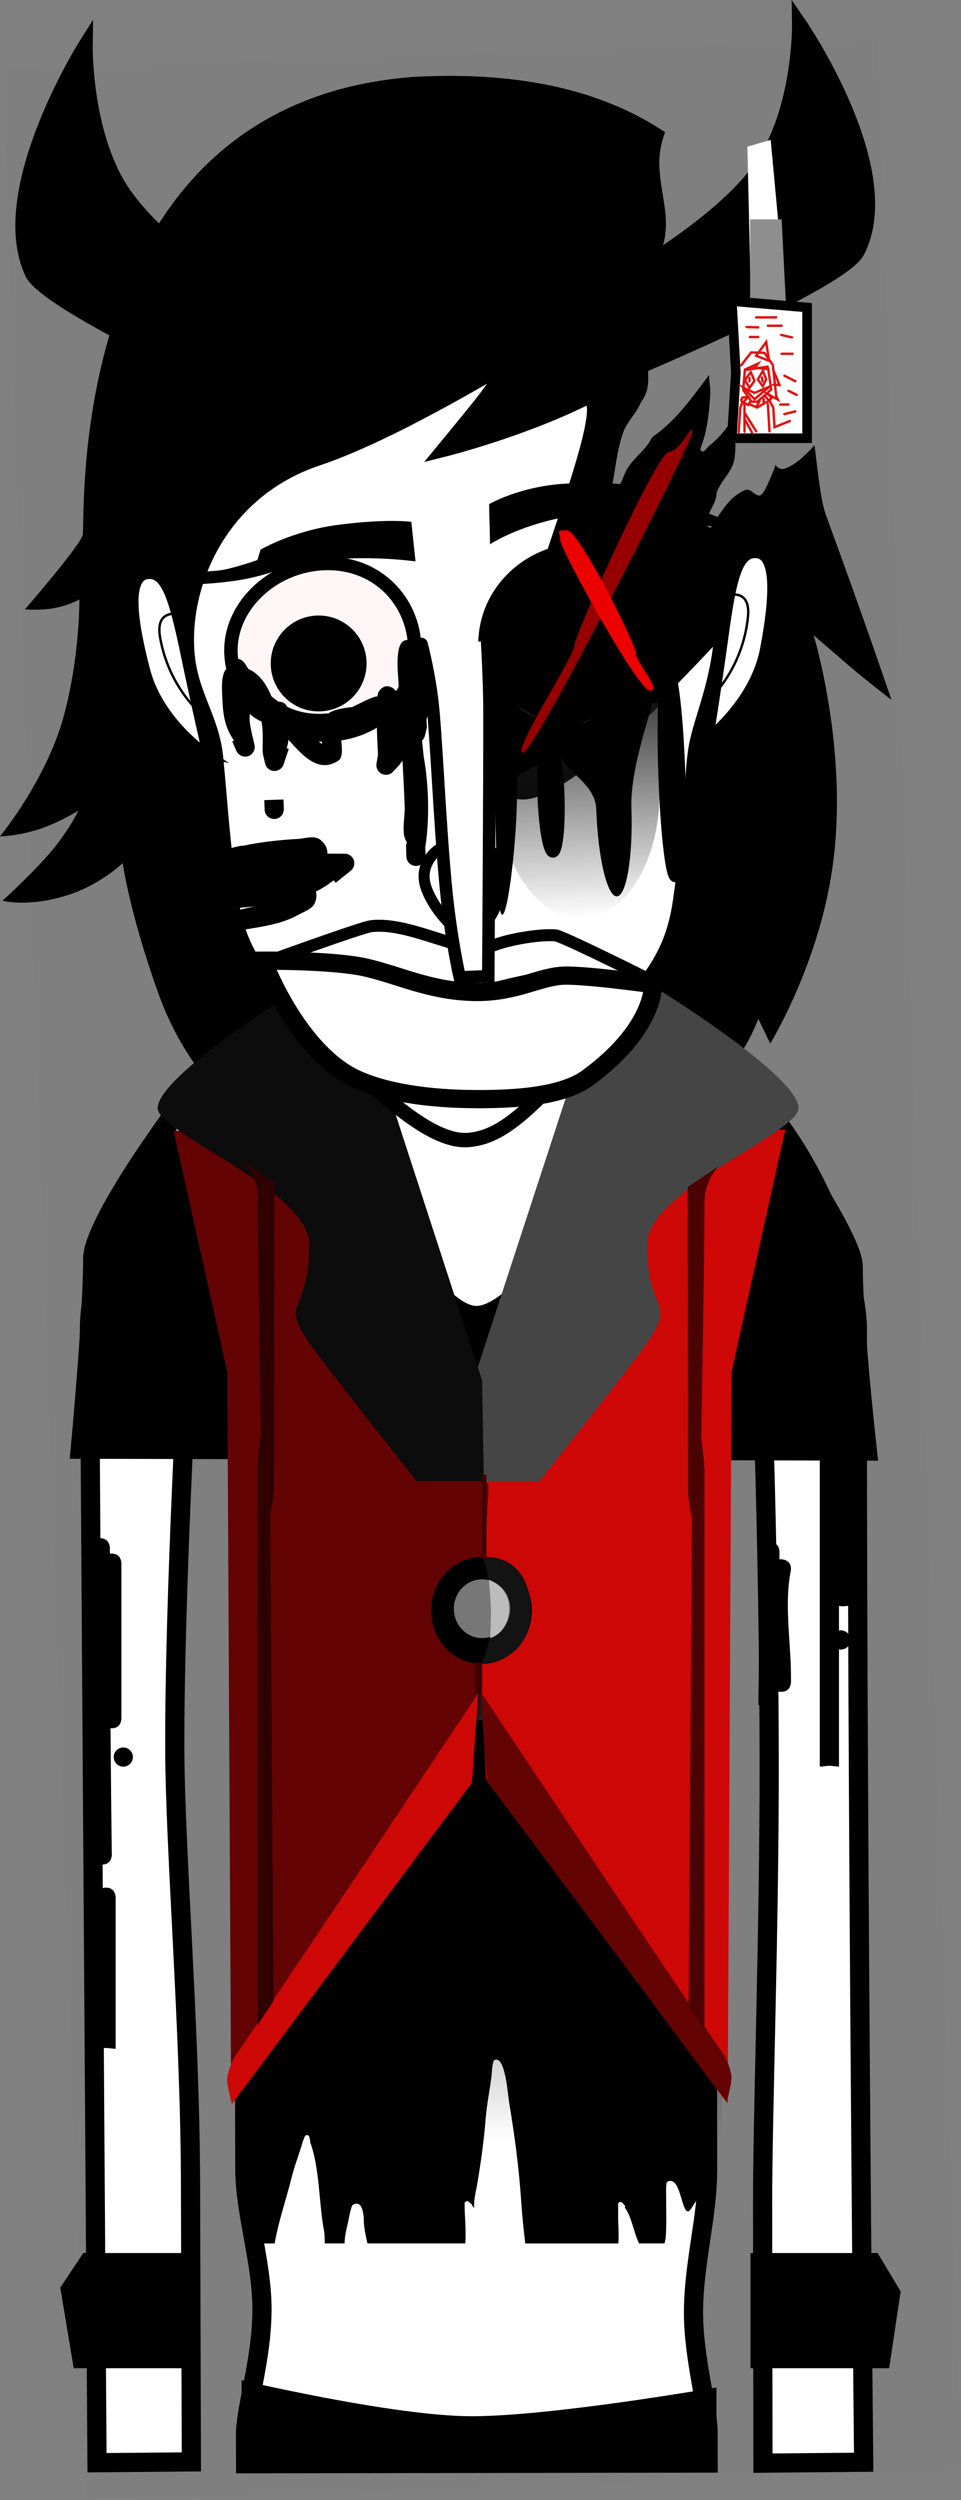 <svg version="1.1" xmlns="http://www.w3.org/2000/svg" xmlns:xlink="http://www.w3.org/1999/xlink" width="100.172" height="260.442" viewBox="0,0,100.172,260.442"><rect x="0" y="0" width="100.172" height="260.442" fill="#808080" stroke="none"/><defs><linearGradient x1="241.685" y1="220.68" x2="241.685" y2="270.68" gradientUnits="userSpaceOnUse" id="color-1"><stop offset="0" stop-color="#000000"/><stop offset="1" stop-color="#000000" stop-opacity="0"/></linearGradient><linearGradient x1="251.204" y1="116.157" x2="252.141" y2="143.305" gradientUnits="userSpaceOnUse" id="color-2"><stop offset="0" stop-color="#1a1a1a"/><stop offset="1" stop-color="#1a1a1a" stop-opacity="0"/></linearGradient></defs><g transform="translate(-191.432,-47.63)"><g data-paper-data="{&quot;isPaintingLayer&quot;:true}" fill-rule="nonzero" stroke-linejoin="miter" stroke-miterlimit="10" stroke-dasharray="" stroke-dashoffset="0" style="mix-blend-mode: normal"><path d="M200.475,308.073l-8.728,-253.075l91.128,-3.143l8.728,253.075z" fill-opacity="0.01" fill="#000000" stroke="none" stroke-width="0" stroke-linecap="butt"/><path d="M200.066,103.313c0.249,-2.547 -1.715,-44.852 34.345,-47.662c11.915,-0.684 20.344,1.722 26.351,5.759c-0.435,1.104 -0.638,2.314 -0.606,3.377c0.123,3.737 1.647,6.332 -0.27,10.021c-0.274,0.797 -1.405,4.104 -0.398,4.675c1.463,0.829 3.669,-2.848 2.934,-0.043c-0.081,0.311 -0.316,0.561 -0.439,0.858c-0.651,1.574 -2.416,3.17 -2.82,4.679c-0.452,1.689 0.325,2.871 -0.944,4.603c-0.435,1.082 -1.398,1.957 -1.796,3.016c-0.718,1.912 -0.875,4.307 -1.325,6.343l0.024,0.028l-0.026,0l0,0.008l-0.017,0.001l0.018,0.5c0,0 0,0 0,0c0.005,0.138 0.121,0.245 0.258,0.241c0.136,-0.005 0.242,-0.117 0.241,-0.252l-0.002,-0.478c0.005,-0.023 0.01,-0.046 0.015,-0.069c0.517,-0.693 0.818,-1.815 1.234,-2.497c0.678,-1.112 1.932,-1.96 2.482,-3.1l0.223,-0.252c2.379,-1.642 4.086,-4.113 5.795,-6.374c-0.008,0.614 0.15,1.327 0.13,1.823c-0.068,1.661 -0.298,3.786 -0.849,5.341l-0.165,0.466c-0.011,0.03 -0.017,0.063 -0.016,0.097c0.005,0.138 0.12,0.246 0.258,0.241c0.067,-0.002 0.126,-0.03 0.169,-0.074l0.352,-0.355l-0.032,-0.032c1.186,-0.886 2.339,-2.255 2.906,-3.586c-0.166,1.543 0.143,3.363 -0.124,4.909c-0.227,1.312 -1.488,2.236 -1.857,3.511c-0.008,1.086 -0.873,1.741 -0.927,2.81l0.002,0.008l-0.002,0l0.011,0.499c0,0.001 0,0.002 0,0.003c0.005,0.138 0.12,0.246 0.258,0.241c0.096,-0.003 0.178,-0.061 0.217,-0.142l0.223,-0.442l-0.03,-0.015c0.946,-1.276 1.638,-2.675 3.303,-3.336c0.507,-0.201 1.037,0.78 1.537,0.563c0.407,-0.177 1.064,-1.899 1.251,-2.321c0.121,-0.279 0.221,-0.555 0.295,-0.835c0.226,0.326 0.584,0.523 1.018,0.366c1.092,-0.396 2.121,-1.365 3.064,-2.428c0.402,3.281 0.677,5.893 1.202,7.321c3.809,10.356 6.823,19.217 6.823,19.217c0,0 -2.845,-2.198 -4.198,-3.359c-1.262,-1.083 -3.92,-3.382 -3.92,-3.382c0,0 3.488,11.448 2.107,23.063c-1.196,10.641 -6.63,19.486 -6.63,19.486l-1.245,-2.581c0,0 -0.937,2.49 -2.03,3.796c-1.093,1.306 -3.325,3.371 -3.325,3.371l-0.235,-4.133c0,0 -6.632,12.546 -23.918,12.979c-16.306,0.277 -26.467,-11.021 -26.467,-11.021l-0.014,2.968c0,0 -4.019,-3.543 -6.552,-10.627c-3.018,-8.443 -3.709,-13.559 -3.709,-13.559c0,0 -2.265,2.201 -5.607,3.295c-4.188,1.371 -6.929,0.625 -6.929,0.625c0,0 3.501,-3.158 5.397,-5.519c1.689,-2.102 2.515,-3.862 2.515,-3.862c0,0 -2.065,1.284 -4.168,1.953c-2.195,0.698 -4.007,0.732 -4.007,0.732c0,0 4.778,-5.796 6.608,-12.385c1.728,-6.221 1.676,-12.308 1.676,-12.308c0,0 -1.335,0.786 -3.298,1.003c-1.241,0.137 -2.373,0.028 -2.378,0.027c0.011,-0.013 5.932,-6.826 6.026,-7.796z" fill="#000000" stroke="none" stroke-width="1.5" stroke-linecap="butt"/><path d="M194.04,111.109c0,0 0,0 0,0c-0,0 -0,0 -0,0z" fill="#000000" stroke="none" stroke-width="1.5" stroke-linecap="butt"/><path d="M201.545,304.192c0,0 -0.635,-94.384 -0.793,-118.012c-0.055,-8.153 8.187,-36.761 40.202,-36.921c31.602,-0.158 39.857,29.487 39.849,36.897c-0.077,46.243 0.654,117.986 0.654,117.986l-10.497,0.096c0,0 -0.021,-15.345 -0.037,-26.888c-0.013,-9.496 0.711,-28.548 0.686,-46.5c-0.03,-21.518 -0.807,-41.455 -0.807,-41.455c0,0 0.075,-3.099 -2.816,-3.154c-3.434,-0.065 -2.945,3.116 -2.945,3.116c0,0 0.113,63.118 0.151,84.243c0.009,4.924 -1.481,9.868 -1.472,15c0.009,4.749 1.516,9.768 1.521,12.502c0.004,1.955 0.006,3.125 0.006,3.125l-48.214,0.072c0,0 -0.003,-1.099 -0.008,-2.947c-0.008,-2.969 1.729,-7.87 1.715,-13.251c-0.013,-4.795 -1.776,-9.972 -1.788,-14.499c-0.056,-21.191 -0.224,-84.536 -0.224,-84.536c0,0 0.279,-2.919 -2.886,-2.934c-3.111,-0.015 -2.816,2.909 -2.816,2.909c0,0 -1.423,25.186 -1.375,40.81c0.032,10.531 1.589,29.077 1.638,45c0.049,15.944 0.09,29.257 0.09,29.257z" fill="#ffffff" stroke="#000000" stroke-width="2" stroke-linecap="butt"/><path d="M232.485,198.28v-23.2c0,0 5.745,8.6 8.6,8.6c3.121,0 9.4,-8.6 9.4,-8.6v23.2z" fill="#000000" stroke="none" stroke-width="0" stroke-linecap="butt"/><path d="M217.865,281.35v-54.5h48v47.532c-0.786,1.118 -1.69,2.207 -2.333,3.255c-1.085,1.812 -0.944,-3.608 -2.556,-2.698c-0.136,0.077 -0.11,1.024 -0.11,1.207c0,1.491 0.057,2.996 -0.032,4.484c-0.013,0.219 -0.062,0.47 -0.141,0.719h-2.648c-0.57,-1.17 -0.751,-2.748 -1.506,-3.775l0.095,-0.083l-0.329,-0.375c-0.046,-0.053 -0.113,-0.086 -0.189,-0.086c-0.138,0 -0.25,0.112 -0.25,0.25v0l-0,0.5c0,0 0,0 0,0c-0,0.333 -0,0.667 -0.001,1c-0.001,0.41 0.099,1.581 0.02,2.57h-9.7c-0.175,-1.469 -0.331,-2.936 -0.428,-4.413c-0.23,-3.507 -0.703,-6.972 -1.279,-10.439c-0.115,-0.691 -0.391,-4.819 -1.514,-4.249c-0.222,0.113 -0.265,1.411 -0.297,1.665c-0.188,1.49 -0.495,2.972 -0.614,4.469c-0.184,2.336 -0.507,4.603 -0.9,6.912c-0.106,0.622 -0.381,1.642 -0.275,2.366c-0.078,-0.102 -0.169,-0.196 -0.268,-0.282l0.051,-0.063l-0.387,-0.313c-0.043,-0.035 -0.098,-0.057 -0.159,-0.057c-0.138,0 -0.25,0.112 -0.25,0.25v0v0.5v0c0,0.507 0.164,2.308 0.071,3.654h-10.196c-0.222,-0.856 -0.38,-1.841 -0.381,-2.288c-0.006,-0.518 -0.083,-2.382 -1.168,-1.717c-0.179,0.109 -0.471,1.796 -0.541,2.071c-0.173,0.683 -0.291,1.35 -0.301,1.934h-2.062c-0.024,-0.503 -0.016,-0.991 -0.061,-1.223c-0.573,-2.891 -0.437,-6.573 -1.481,-9.374l0.034,-0.007l-0.103,-0.484c-0.022,-0.116 -0.124,-0.203 -0.246,-0.203c-0.107,0 -0.199,0.068 -0.234,0.163l-0.183,0.459l0.003,0.001l-0.008,0.011c-0.364,1.293 -0.871,2.531 -1.192,3.837c-0.496,2.019 -1.366,4.549 -1.756,6.821z" fill="#000000" stroke="none" stroke-width="0" stroke-linecap="butt"/><path d="M216.685,270.68v-50h50v50z" fill="url(#color-1)" stroke="none" stroke-width="0" stroke-linecap="butt"/><path d="M198.698,199.6c0,0 1.4,-14.462 1.4,-20.92c0,-4.108 9,-16.08 9,-16.08l0.049,0.001c0.088,0.785 0.266,1.543 0.525,2.263c1.369,4.107 2.809,8.256 3.973,12.478c0.82,2.975 1.937,6.223 2.274,9.292c0.194,1.766 -0.311,4.588 -0.235,6.246c0.103,2.253 0.758,4.518 1.454,6.764z" fill="#000000" stroke="none" stroke-width="0" stroke-linecap="butt"/><path d="M281.365,179.48c0,6.458 1.6,20.32 1.6,20.32l-15.626,-0.036c0.229,-5.721 0.385,-11.458 0.521,-17.184c0.112,-4.701 3.076,-12.907 5.198,-18.363c2.477,3.8 8.307,12.418 8.307,15.263z" fill="#000000" stroke="none" stroke-width="0" stroke-linecap="butt"/><path d="M250.171,163.777c-0.035,-0.224 -0.072,-0.445 -0.111,-0.664l0.345,0.004c-0.094,0.54 -0.182,0.995 -0.234,0.66z" fill="#000000" stroke="none" stroke-width="0" stroke-linecap="butt"/><path d="M256.142,200.334c-0.571,0 -1.034,-0.463 -1.034,-1.034c0,-0.571 0.463,-1.034 1.034,-1.034c0.571,0 1.034,0.463 1.034,1.034c0,0.571 -0.463,1.034 -1.034,1.034z" fill="#000000" stroke="none" stroke-width="1.5" stroke-linecap="butt"/><path d="M250.883,204.569c-4.463,-0.314 -6.552,-1.794 -6.17,-2.58c0.118,-0.242 2.846,1.064 6.97,1.305c6.409,0.375 8.51,-0.632 8.51,-0.632v1.346c0,0 -2.413,1.047 -9.311,0.561z" fill="#000000" stroke="#000000" stroke-width="0" stroke-linecap="butt"/><path d="M223.07,199.3c0,-0.571 0.463,-1.034 1.034,-1.034c0.571,0 1.034,0.463 1.034,1.034c0,0.571 -0.463,1.034 -1.034,1.034c-0.571,0 -1.034,-0.463 -1.034,-1.034z" fill="#000000" stroke="none" stroke-width="1.5" stroke-linecap="butt"/><path d="M229.364,204.569c-6.897,0.486 -9.311,-0.561 -9.311,-0.561v-1.346c0,0 2.101,1.007 8.51,0.632c4.124,-0.241 6.853,-1.547 6.97,-1.305c0.383,0.786 -1.706,2.266 -6.17,2.58z" fill="#000000" stroke="#000000" stroke-width="0" stroke-linecap="butt"/><path d="M240.644,261.121c-0.819,0 -1.483,-0.664 -1.483,-1.483c0,-0.819 0.664,-1.483 1.483,-1.483c0.819,0 1.483,0.664 1.483,1.483c0,0.819 -0.664,1.483 -1.483,1.483z" data-paper-data="{&quot;index&quot;:null}" fill="#000000" stroke="none" stroke-width="1.5" stroke-linecap="butt"/><path d="M255.885,165.086l17.4,0.226l-5.6,25.256l-0.4,76.219l-25.2,-33.825c0,0 -0.707,-14.62 -0.949,-19.616c-0.149,-3.088 -0.362,-7.494 -0.362,-7.494z" fill="#ce0707" stroke="#cc0000" stroke-width="0" stroke-linecap="round"/><path d="M240.667,201.933l0.182,-10.693l12.418,-37.973l6.4,-2.8c0,0 15,9.196 15,12.613c0,2.606 -15.8,8.548 -15.8,14.2c0,7.459 3.218,5.577 -0.096,10.39c-1.558,2.263 -11.104,14.263 -11.104,14.263z" fill="#454545" stroke="none" stroke-width="NaN" stroke-linecap="butt"/><path d="M242.368,202.442l-1.644,30.31l-25.2,33.659l-0.4,-75.844l-5.6,-25.132l17.4,-0.224z" data-paper-data="{&quot;index&quot;:null}" fill="#640303" stroke="#cc0000" stroke-width="0" stroke-linecap="round"/><path d="M234.867,201.933c0,0 -9.546,-12 -11.104,-14.263c-3.314,-4.813 -0.096,-2.931 -0.096,-10.39c0,-5.652 -15.8,-11.594 -15.8,-14.2c0,-3.418 15,-12.613 15,-12.613l6.4,2.8l12.418,38.173l0.182,10.493z" data-paper-data="{&quot;index&quot;:null}" fill="#0c0c0c" stroke="none" stroke-width="NaN" stroke-linecap="butt"/><path d="M211.011,116.175c-0.828,-7.269 3.151,-17.315 13.541,-20.778c7.983,-2.661 20.208,-10.19 20.208,-10.19c0,0 -2.055,3.078 -3.252,4.575c-1.272,1.592 -3.833,4.698 -3.833,4.698c0,0 7.776,-1.937 14.503,-5.232c8.441,-3.829 -32.467,74.611 14.493,23.662c-0.226,5.68 -2.204,9.581 -2.717,12.622c-0.513,3.04 -0.198,6.147 -1.652,16.106c-0.908,6.215 -3.852,9.063 -9.508,14.997c-5.656,5.935 -8.729,9.559 -12.685,9.765c-3.806,0.198 -9.106,-4.789 -14.285,-9.896c-5.515,-5.438 -9.162,-8.166 -10.232,-14.796c-0.963,-5.971 -1.118,-9.876 -1.648,-15.201c-0.387,-3.892 -2.482,-6.363 -2.934,-10.333z" fill="#ffffff" stroke="#000000" stroke-width="1.5" stroke-linecap="butt"/><path d="M258.531,99.407c0,0 1.534,0.265 4.292,0.963c2.518,0.637 4.507,1.59 4.507,1.59l0.235,1.163c0,0 -7.353,-2.878 -15.192,-1.948c-6.268,0.744 -9.86,3.154 -9.86,3.154l-0.098,-4.176c0,0 3.067,-1.811 7.795,-2.126c4.896,-0.326 8.106,0.312 8.106,0.312z" data-paper-data="{&quot;index&quot;:null}" fill="#000000" stroke="none" stroke-width="1.5" stroke-linecap="butt"/><path d="M239.641,144.632c-1.033,0.036 -3.648,-3.137 -3.969,-5.23c-0.287,-1.873 1.182,-3.871 3.652,-3.956c2.47,-0.085 4.217,0.346 4.172,4.047c-0.038,3.141 -1.385,5.054 -3.855,5.139z" fill="#ffffff" stroke="#000000" stroke-width="1.15" stroke-linecap="butt"/><path d="M213.058,126.233c0,0 -5.05,-3.345 -6.47,-8.757c-1.494,-5.695 -1.796,-9.677 0.135,-10.003c1.931,-0.326 2.784,2.282 4.018,8.222c1.235,5.94 2.316,10.538 2.316,10.538z" data-paper-data="{&quot;index&quot;:null}" fill="#ffffff" stroke="#000000" stroke-width="1" stroke-linecap="butt"/><path d="M212.72,122.295c0,0 -3.663,-2.799 -4.607,-8.297c-0.527,-3.067 2.077,-2.353 2.077,-2.353" fill="none" stroke="#000000" stroke-width="0.25" stroke-linecap="round"/><path d="M215.502,115.539c-0.045,-2.252 0.911,-4.359 2.481,-5.987c1.839,-1.908 4.521,-3.16 7.419,-3.218c5.373,-0.107 9.168,3.935 9.266,8.826c0.098,4.891 -3.818,8.931 -9.19,9.039c-5.373,0.107 -9.878,-3.768 -9.976,-8.66z" fill="#fff7f7" stroke="#000000" stroke-width="1.4" stroke-linecap="butt"/><path d="M219.654,116.848c-0.055,-2.758 2.136,-5.039 4.894,-5.094c2.758,-0.055 5.039,2.136 5.094,4.894c0.055,2.758 -2.136,5.039 -4.894,5.094c-2.758,0.055 -5.039,-2.136 -5.094,-4.894z" fill="#000000" stroke="none" stroke-width="1.5" stroke-linecap="butt"/><path d="M242.542,114.608c0.035,-4.892 4.145,-9.007 9.459,-9.19c5.315,-0.183 9.406,3.644 9.574,8.534c0.169,4.889 -3.571,9.2 -9.379,9.471c-5.524,0.258 -9.691,-3.705 -9.655,-8.814z" fill="#000000" stroke="#000000" stroke-width="2.5" stroke-linecap="butt"/><path d="M218.598,104.883c0,0 3.305,-1.934 7.949,-2.557c5.146,-0.691 7.761,-0.334 7.761,-0.334l0.438,4.125c0,0 -3.857,-0.548 -8.031,-0.244c-5.583,0.406 -6.592,1.661 -10.826,2.266c-3.628,0.518 -6.728,0.391 -6.728,0.391l-0.068,-1.23c0,0 3.596,-0.05 5.228,-0.249c1.348,-0.164 3.941,-1.075 3.941,-1.075z" fill="#000000" stroke="none" stroke-width="1.5" stroke-linecap="butt"/><path d="M266.893,113.759c0.823,-6.011 1.493,-8.671 3.442,-8.479c1.949,0.192 1.922,4.185 0.824,9.969c-1.043,5.497 -5.851,9.182 -5.851,9.182c0,0 0.762,-4.662 1.585,-10.672z" data-paper-data="{&quot;index&quot;:null}" fill="#ffffff" stroke="#000000" stroke-width="1" stroke-linecap="butt"/><path d="M267.165,109.68c0,0 2.548,-0.891 2.234,2.204c-0.563,5.55 -4.024,8.594 -4.024,8.594" data-paper-data="{&quot;index&quot;:null}" fill="none" stroke="#000000" stroke-width="0.25" stroke-linecap="round"/><path d="M242.194,233.2l-0.686,-9.371c0,0 22.817,34.287 25.241,37.645c0.416,0.576 0.73,1.583 0.73,1.583c0,0 0.237,0.752 0.203,1.171c-0.026,0.327 -0.147,0.92 -0.262,1.435c-0.117,0.523 -0.228,0.966 -0.228,0.966z" fill="#640303" stroke="none" stroke-width="0" stroke-linecap="butt"/><path d="M215.6,266.829c0,0 -0.111,-0.442 -0.228,-0.966c-0.115,-0.515 -0.235,-1.108 -0.262,-1.435c-0.034,-0.419 0.203,-1.171 0.203,-1.171c0,0 0.315,-1.008 0.73,-1.583c2.424,-3.358 25.241,-37.645 25.241,-37.645l-0.686,9.371z" data-paper-data="{&quot;index&quot;:null}" fill="#ce0707" stroke="none" stroke-width="0" stroke-linecap="butt"/><path d="M282.915,282.35l2.4,4l-1.2,8h-14.45c0,-1.49 0,-2.98 0,-4.47c0,-2.51 0,-5.02 0,-7.53z" fill="#000000" stroke="none" stroke-width="0" stroke-linecap="butt"/><path d="M199.115,294.35l-1.4,-8.4l2.4,-3.6h11.85c0,2.733 0,5.467 0,8.2c0,1.267 0,2.533 0,3.8z" fill="#000000" stroke="none" stroke-width="0" stroke-linecap="butt"/><path d="M203.085,227.68c-0.046,0 -0.089,-0.002 -0.131,-0.006c0.032,4.397 0.076,8.794 0.131,13.192l0,0.001c0,0 0.013,1 -0.987,1.012c-1,0.013 -1.012,-0.987 -1.012,-0.987l-0,-0.001c-0.133,-10.672 -0.2,-21.339 -0.2,-32.011c0,0 0,-1 1,-1c1,0 1,1 1,1c0,0.205 0,0.41 0,0.615c0.062,-0.01 0.128,-0.015 0.2,-0.015c1,0 1,1 1,1c0,5.333 0,10.667 0,16v0.2c0,0 0,1 -1,1z" fill="#000000" stroke="none" stroke-width="0.5" stroke-linecap="butt"/><path d="M201.485,260.88c0,-5.2 0,-10.4 0,-15.6c0,0 0,-1 1,-1c1,0 1,1 1,1c0,5.267 0,10.533 0,15.8l-1,-0.1l-1,0.1c0,-0.067 0,-0.133 0,-0.2c0,-0 0,-1 1,-1c1,0 1,1 1,1l-1,0.1z" fill="#000000" stroke="none" stroke-width="0.5" stroke-linecap="butt"/><path d="M203.285,230.68c0,-0.552 0.448,-1 1,-1c0.552,0 1,0.448 1,1c0,0.552 -0.448,1 -1,1c-0.552,0 -1,-0.448 -1,-1z" fill="#000000" stroke="none" stroke-width="0.5" stroke-linecap="butt"/><path d="M276.885,231.48c0,-10.533 0,-21.067 0,-31.6c0,0 0,-1 1,-1c0.162,0 0.298,0.026 0.411,0.07c0.039,-0.271 0.214,-0.87 0.989,-0.87c1,0 1,1 1,1c0,5.267 0,10.533 0,15.8l-1,0.1l-0.4,-0.04c0,0.853 0,1.707 0,2.56c0.065,-0.013 0.132,-0.02 0.2,-0.02c0.552,0 1,0.448 1,1c0,0.552 -0.448,1 -1,1c-0.068,0 -0.135,-0.007 -0.2,-0.02c0,4.073 0,8.147 0,12.22l-1,-0.1l-1,0.1c0,-0.067 0,-0.133 0,-0.2c0,-0 0,-1 1,-1c1,0 1,1 1,1l-1,0.1l-1,-0.1z" fill="#000000" stroke="none" stroke-width="0.5" stroke-linecap="butt"/><path d="M272.885,223.88c-0.148,0 -0.274,-0.022 -0.382,-0.059c-0.006,0.49 -0.012,0.98 -0.018,1.471l-1.063,-0.112l-0.937,0.087c0.001,-0.062 0.002,-0.124 0.002,-0.186l-0.002,-0c0,0 0,-0.021 0.003,-0.058c0.066,-5.251 0.131,-10.503 0.197,-15.754c0,0 0.013,-1 1.012,-0.987c1,0.013 0.987,1.012 0.987,1.012c-0.003,0.264 -0.007,0.529 -0.01,0.793c0.118,-0.019 0.252,-0.017 0.406,0.014c0.981,0.196 0.784,1.177 0.784,1.177c-0.707,3.439 0.019,7.473 0.019,11.004v0.6c0,0 0,1 -1,1z" fill="#000000" stroke="none" stroke-width="0.5" stroke-linecap="butt"/><path d="M245.865,215.413c0,2.52 -1.903,4.562 -4.25,4.562c-2.347,0 -4.25,-2.043 -4.25,-4.562c0,-2.52 1.903,-4.562 4.25,-4.562c2.347,0 4.25,2.043 4.25,4.562z" fill="#000000" stroke="#000000" stroke-width="2" stroke-linecap="butt"/><path d="M246.779,215.32c0,5.589 -5.143,5.607 -5.143,5.607c0,0 1.162,-2.589 1.144,-5.285c-0.018,-2.768 -1.001,-5.787 -1.001,-5.787c0,0 4.542,-0.635 4.968,5.044c0.01,0.14 0.032,0.279 0.032,0.42z" fill="#131313" stroke="none" stroke-width="0" stroke-linecap="butt"/><path d="M244.615,215.225c0,1.691 -1.315,3.062 -2.938,3.062c-1.622,0 -2.938,-1.371 -2.938,-3.062c0,-1.691 1.315,-3.062 2.938,-3.062c1.622,0 2.938,1.371 2.938,3.062z" fill="#777777" stroke="#000000" stroke-width="0" stroke-linecap="butt"/><path d="M244.494,215.141c0,2.657 -1.964,3.143 -1.964,3.143c0,0 0.095,-2.052 0.071,-3.069c-0.024,-1.006 -0.213,-3.003 -0.213,-3.003c0,0 2.107,0.7 2.107,2.929z" fill="#bcbcbc" stroke="none" stroke-width="0" stroke-linecap="butt"/><path d="M263.215,256.55l0.342,-50.625c0,0 -0.402,-2.027 -0.403,-3c-0.015,-13.457 -0.039,-31.625 -0.039,-31.625l3.25,-2.2c0,0 -1.5,1.438 -1.5,3.825c0,5.31 -0.333,24.527 -0.333,24.527c0,0 0.333,2.425 0.333,3.556c0,3.306 0,6.433 0,9.118c0,15.591 0,48.925 0,48.925z" fill="#4b0202" stroke="none" stroke-width="0" stroke-linecap="butt"/><path d="M218.294,258.586c0,0 0,-33.334 0,-48.925c0,-2.685 0,-5.811 0,-9.118c0,-1.131 0.333,-3.556 0.333,-3.556c0,0 -0.333,-19.217 -0.333,-24.527c0,-2.387 -1.5,-3.825 -1.5,-3.825l3.25,2.2c0,0 -0.023,18.167 -0.039,31.625c-0.001,0.973 -0.403,3 -0.403,3l0.342,50.625z" data-paper-data="{&quot;index&quot;:null}" fill="#2f0000" stroke="none" stroke-width="0" stroke-linecap="butt"/><path d="M241.698,210.044v-8.778h0.444v8.778z" fill="#3e0202" stroke="none" stroke-width="0" stroke-linecap="butt"/><path d="M240.921,223.933v-3.111h0.778v3.111z" fill="#3e0202" stroke="none" stroke-width="0" stroke-linecap="butt"/><path d="M216.615,304.1v-8.5c0,0 15.879,3.75 24,3.75c8.371,0 25.5,-3 25.5,-3v7.75z" fill="#000000" stroke="none" stroke-width="0" stroke-linecap="butt"/><path d="M260.168,129.438c0.259,7.497 -3.335,13.705 -8.027,13.867c-4.692,0.162 -8.705,-5.784 -8.963,-13.281c-0.19,-5.496 -2.328,-8.418 1.274,-9.04c1.312,-0.226 4.073,3.037 6.991,2.08c15.023,-4.928 8.466,-1.123 8.725,6.374z" fill="url(#color-2)" stroke="none" stroke-width="0" stroke-linecap="butt"/><path d="M245.306,128.865c0.174,5.06 -0.872,14.038 -1.516,14.061c-0.644,0.022 -0.641,-8.921 -0.816,-13.98c-0.174,-5.06 -0.15,-9.834 0.494,-9.856c0.188,-0.006 1.715,2.88 4.426,3.523c3.458,0.82 8.269,-0.422 8.494,1.192c0.204,1.461 -11.141,3.357 -11.082,5.06z" fill="#000000" stroke="none" stroke-width="0" stroke-linecap="butt"/><path d="M257.247,131.789c0.174,5.06 -0.504,9.19 -1.516,9.224c-1.012,0.035 -1.974,-4.038 -2.148,-9.098c-0.174,-5.06 -11.529,-5.106 5.91,-12.378c0.935,-0.39 -2.42,7.192 -2.246,12.251z" fill="#000000" stroke="none" stroke-width="0" stroke-linecap="butt"/><path d="M249.697,130.465c0.113,3.266 -0.169,5.926 -0.629,5.942c-0.46,0.016 -0.924,-2.619 -1.037,-5.884c-0.113,-3.266 0.169,-5.926 0.629,-5.942c0.46,-0.016 0.924,2.619 1.037,5.884z" fill="#000000" stroke="#000000" stroke-width="1.15" stroke-linecap="butt"/><path d="M262.296,128.279c0.203,5.888 -0.005,10.673 -0.465,10.689c-0.46,0.016 -0.997,-4.744 -1.2,-10.632c-0.203,-5.888 0.005,-10.673 0.465,-10.689c0.46,-0.016 0.997,4.744 1.2,10.632z" fill="#000000" stroke="#000000" stroke-width="1.15" stroke-linecap="butt"/><path d="M263.614,92.594c0.035,1.012 -16.437,33.42 -17.679,33.463c-1.242,0.043 5.403,-10.156 5.368,-11.168c-0.035,-1.012 8.604,-20.142 9.846,-20.185c1.242,-0.043 2.43,-3.122 2.464,-2.11z" fill="#970000" stroke="none" stroke-width="0" stroke-linecap="butt"/><path d="M250.527,102.875c1.242,-0.043 7.146,11.781 7.181,12.793c0.035,1.012 2.728,3.884 1.486,3.927c-1.242,0.043 -9.334,-14.708 -9.369,-15.72c-0.035,-1.012 -0.54,-0.958 0.702,-1.001z" data-paper-data="{&quot;index&quot;:null}" fill="#ec0000" stroke="none" stroke-width="0" stroke-linecap="butt"/><path d="M215.099,117.278c-0.015,-0.272 0.076,-0.599 0.484,-0.851c0.851,-0.526 1.376,0.325 1.376,0.325c0.123,0.199 0.247,0.393 0.371,0.582c1.097,0.458 1.861,1.542 2.386,2.822c0.242,0.208 0.49,0.4 0.746,0.574c0.511,-0.006 0.761,0.263 0.884,0.519c1.238,0.614 2.652,0.863 4.34,0.694c0.435,-0.336 1.382,-0.551 2.468,-0.653c0.928,-0.448 2.089,-1.081 2.641,-1.12c-0.013,-0.215 0.054,-0.461 0.29,-0.714c0.682,-0.731 1.413,-0.049 1.413,-0.049c0.18,0.173 0.353,0.36 0.518,0.56c-0.018,-0.423 -0.035,-0.846 -0.049,-1.269c-0.029,-0.845 -0.443,-4.043 0.693,-4.36c0.837,-0.234 1.735,0.564 2.302,1.222c0.847,0.983 0.333,5.892 -0.077,7.029c0.015,0.27 0.031,0.54 0.046,0.81l-0.22,0.924c0,0 -0.077,0.262 -0.288,0.472c0.059,0.54 0.118,1.089 0.173,1.643c0.603,3.336 0.57,6.962 0.165,9.449l0.032,0.925c0.019,0.552 -0.413,1.015 -0.965,1.034c-0.552,0.019 -1.015,-0.413 -1.034,-0.965l-0.041,-1.199l0.025,-0.001c0.018,-0.113 0.035,-0.229 0.051,-0.348c-0.615,-0.829 -0.172,-2.431 -0.214,-3.648c-0.056,-1.609 -0.138,-3.215 -0.228,-4.82c-0.012,0.026 -0.025,0.048 -0.037,0.066c-0.064,0.089 -0.135,0.17 -0.213,0.245l0.031,0.029l-0.772,0.827c-0.175,0.187 -0.421,0.308 -0.697,0.317c-0.552,0.019 -1.015,-0.413 -1.034,-0.965c-0.003,-0.074 0.003,-0.147 0.016,-0.217l0.15,-0.912c-0.04,-1.018 -0.118,-2.05 -0.111,-3.069c-0.824,0.078 -1.849,0.258 -2.192,0.27c-0.073,0.002 -0.152,-0.007 -0.235,-0.023c-0.431,0.144 -0.878,0.263 -1.336,0.356c-0.06,0.917 0.434,2.631 -0.258,3.087c-2.128,1.404 -3.849,-0.696 -5.202,-2.174c-0.031,0.313 -0.087,0.589 -0.184,0.872l0.222,0.075l-0.537,1.598c-0.123,0.395 -0.484,0.688 -0.921,0.703c-0.491,0.017 -0.912,-0.323 -1.012,-0.788l-0.23,-0.974l0.038,-0.009l-0.056,-0.088c-0.039,-1.011 0.084,-2.222 -0.129,-3.285c-0.423,-0.203 -0.836,-0.439 -1.203,-0.793c-0.125,0.761 0.092,1.485 0.245,2.231l0.227,0.961c0.018,0.069 0.028,0.141 0.031,0.215c0.019,0.552 -0.413,1.015 -0.965,1.034c-0.429,0.015 -0.804,-0.243 -0.959,-0.618l-0.425,-0.964l0.167,-0.074l-0.018,-0.075c-0.812,-1.168 -1.108,-2.377 -1.171,-4.19c-0.018,-0.523 -0.253,-2.765 0.479,-3.253zM225.115,124.017c-0.534,0.026 -1.07,0.018 -1.599,-0.024c0.486,0.385 0.983,0.779 1.505,1.176c-0.019,-0.026 -0.031,-0.051 -0.034,-0.074c-0.017,-0.148 0.042,-0.582 0.128,-1.077zM216.621,120.507c0.065,-0.078 0.133,-0.158 0.204,-0.242c-0.137,-0.193 -0.271,-0.389 -0.401,-0.587c0.1,0.292 0.188,0.598 0.195,0.784c0.001,0.015 0.001,0.03 0.002,0.045z" fill="#000000" stroke="none" stroke-width="0.5" stroke-linecap="butt"/><path d="M220.051,132.951c-0.552,0.019 -1.015,-0.413 -1.034,-0.965l-0.034,-0.999c-0.333,0.011 0.333,-0.011 0,0l1.999,-0.069l0.034,0.999c0.019,0.552 -0.413,1.015 -0.965,1.034z" fill="#000000" stroke="none" stroke-width="0.5" stroke-linecap="butt"/><path d="M212.197,144.233c0,-1 1,-1 1,-1l-0.144,0.05c1.627,-0.53 3.294,-0.865 4.957,-1.225c-0.623,0.064 -1.266,0.119 -1.931,0.174l-0.041,-0.015l0,0.015l-1.007,0.001c-0,0 -0,0 -0.001,0c-0.552,0 -1,-0.448 -1,-1c0,-0.353 0.182,-0.663 0.458,-0.841l0.401,-0.267c-0.017,-0.072 -0.026,-0.148 -0.026,-0.226c0,-0.125 0.023,-0.244 0.064,-0.354c-0.058,0.006 -0.117,0.013 -0.176,0.019l-0.055,-0.016v0.018h-1.333c-0.552,0 -1,-0.448 -1,-1c0,-0.331 0.161,-0.625 0.409,-0.807l0.756,-0.567c0.096,-0.493 0.608,-0.712 0.608,-0.712c0.794,-0.336 1.628,-0.6 2.478,-0.744l0.082,0.022v-0.025h0.127c1.957,-0.435 4.34,-0.635 5.604,-0.7c0.798,-0.041 1.776,-0.418 2.395,0.087c0.565,0.46 0.761,0.954 0.733,1.44c0.287,0.004 0.558,0.007 0.808,0.007h1c0.552,0 1,0.448 1,1c0,0.319 -0.15,0.604 -0.383,0.787l-1.555,1.244l-0.208,-0.26c-0.597,0.469 -1.213,0.853 -1.851,1.172c0.078,0.309 0.062,0.668 -0.07,1.083c-0.232,0.731 -1.17,1.007 -1.841,1.379c-2.582,1.432 -6.004,1.3 -8.782,2.212l-0.478,0.05c0,0 -1,0 -1,-1z" fill="#000000" stroke="none" stroke-width="0.5" stroke-linecap="butt"/><path d="M217.707,78.85l1.158,10.75c0,0 -22.439,-10.077 -24.08,-13.5c-4.071,-8.489 5.557,-23.75 5.557,-23.75c0,0 -0.132,9.01 3.705,15c3.837,5.99 13.429,11.75 13.429,11.75" fill="#000000" stroke="#000000" stroke-width="1.5" stroke-linecap="round"/><path d="M256.047,76.85c0,0 10.466,-5.76 14.653,-11.75c4.187,-5.99 4.042,-15 4.042,-15c0,0 10.505,15.261 6.063,23.75c-1.791,3.423 -26.274,13.5 -26.274,13.5l1.263,-10.75" data-paper-data="{&quot;index&quot;:null}" fill="#000000" stroke="#000000" stroke-width="1.5" stroke-linecap="round"/><path d="M269.765,81.486l-0.429,-18.571l2.429,-0.714l1.714,18.429z" fill="#ffffff" stroke="none" stroke-width="0" stroke-linecap="butt"/><path d="M269.622,81.771v-11.286h3.286l0.571,11.286z" fill="#8e8e8e" stroke="none" stroke-width="0" stroke-linecap="butt"/><path d="M267.717,93.283l0.417,-6.833l-0.417,-7.452l7.845,0.667v13.619z" fill="#ffffff" stroke="#000000" stroke-width="1" stroke-linecap="butt"/><path d="M271.513,86.086l0.304,2.13l-1.435,1.261h-0.609l-0.87,-1.217l0.174,-2.13l1.348,-0.609l-0.391,0.522l1.391,-0.217z" fill="none" stroke="#e21212" stroke-width="0.25" stroke-linecap="round"/><path d="M269.078,87.216l0.609,-0.826l0.391,0.913l-0.522,0.739z" fill="none" stroke="#e21212" stroke-width="0.25" stroke-linecap="round"/><path d="M269.556,87.347v-0.348" fill="none" stroke="#e21212" stroke-width="0.25" stroke-linecap="round"/><path d="M268.904,87.999l1.174,0.565l1.565,-0.652l-1.565,1.304z" fill="none" stroke="#e21212" stroke-width="0.25" stroke-linecap="round"/><path d="M270.426,87.173l0.522,-0.913l0.348,0.87l-0.348,0.739z" fill="none" stroke="#e21212" stroke-width="0.25" stroke-linecap="round"/><path d="M270.904,87.347l-0.043,-0.391" fill="none" stroke="#e21212" stroke-width="0.25" stroke-linecap="round"/><path d="M269.948,85.999l-0.652,0.174" fill="none" stroke="#e21212" stroke-width="0.25" stroke-linecap="round"/><path d="M270.426,85.955l0.87,0.13" fill="none" stroke="#e21212" stroke-width="0.25" stroke-linecap="round"/><path d="M268.861,89.607l-0.174,-0.304l0.13,-0.261l0.565,-0.043z" fill="none" stroke="#e21212" stroke-width="0.25" stroke-linecap="round"/><path d="M269.035,92.607v-3l0.391,0.217l0.174,-0.304" fill="none" stroke="#e21212" stroke-width="0.25" stroke-linecap="round"/><path d="M270.6,89.434l-0.348,0.609l-0.609,-0.261" fill="none" stroke="#e21212" stroke-width="0.25" stroke-linecap="round"/><path d="M271.035,89.216v0.478l-0.696,0.391" fill="none" stroke="#e21212" stroke-width="0.25" stroke-linecap="round"/><path d="M273.765,91.486l-1.6,0.643l-0.13,-2.043l-0.391,-0.696l-0.609,0.261" fill="none" stroke="#e21212" stroke-width="0.25" stroke-linecap="round"/><path d="M271.643,92.564l-0.174,-2.826" fill="none" stroke="#e21212" stroke-width="0.25" stroke-linecap="round"/><path d="M269.078,91.347l0.739,1.348" fill="none" stroke="#e21212" stroke-width="0.25" stroke-linecap="round"/><path d="M270.252,92.564l-1.174,-1.87" fill="none" stroke="#e21212" stroke-width="0.25" stroke-linecap="round"/><path d="M268.426,92.651l0.174,-2.565l0.217,-0.565" fill="none" stroke="#e21212" stroke-width="0.25" stroke-linecap="round"/><path d="M268.687,85.694l1.043,-1.348l1.391,0.043l0.87,1.261l0.348,3.217l0.174,0.391l-1.043,-0.565l0.391,0.348l-0.217,0.348l-0.522,-0.522" fill="none" stroke="#e21212" stroke-width="0.25" stroke-linecap="round"/><path d="M272.035,86.173l0.652,1.565l-0.609,-0.043" fill="none" stroke="#e21212" stroke-width="0.25" stroke-linecap="round"/><path d="M271.295,83.26l0.304,1.957l-1.348,-0.522z" fill="none" stroke="#e21212" stroke-width="0.25" stroke-linecap="round"/><path d="M270.252,80.694h2.087" fill="none" stroke="#e21212" stroke-width="0.25" stroke-linecap="round"/><path d="M272.904,81.564h-1.435" fill="none" stroke="#e21212" stroke-width="0.25" stroke-linecap="round"/><path d="M272.861,82.521l1.13,0.261" fill="none" stroke="#e21212" stroke-width="0.25" stroke-linecap="round"/><path d="M269.252,81.694l1.217,0.043" fill="none" stroke="#e21212" stroke-width="0.25" stroke-linecap="round"/><path d="M269.6,82.738h0.87" fill="none" stroke="#e21212" stroke-width="0.25" stroke-linecap="round"/><path d="M272.908,84.486h1.143" fill="none" stroke="#e21212" stroke-width="0.25" stroke-linecap="round"/><path d="M273.194,86.771l1.143,0.571" fill="none" stroke="#e21212" stroke-width="0.25" stroke-linecap="round"/><path d="M272.765,89.771h0.857" fill="none" stroke="#e21212" stroke-width="0.25" stroke-linecap="round"/><path d="M274.479,88.771l-0.857,-0.429" fill="none" stroke="#e21212" stroke-width="0.25" stroke-linecap="round"/><path d="M274.336,90.486l-1.143,0.286" fill="none" stroke="#e21212" stroke-width="0.25" stroke-linecap="round"/><g fill="#ffffff" stroke="#000000" stroke-linecap="butt"><path d="M240.873,146.33c0.247,0.022 0.609,0.286 2.346,-0.33c1.679,-0.595 4.739,-1.074 6.206,-0.912c1.618,0.522 9.966,4.724 9.966,4.724c0,0 -7.959,-0.711 -11.173,-0.326c-2.693,0.322 -7.625,1.733 -7.625,1.733l-21.109,-3.478c0,0 9.638,-3.497 10.619,-3.618c2.331,-0.289 5.088,0.719 7.716,1.532c2.815,0.871 2.808,0.654 3.054,0.676z" stroke-width="1.25"/><path d="M218.849,147.71c0,0 7.408,-0.062 10.784,0.733c3.488,0.821 6.469,2.333 10.819,2.517c4.349,0.184 6.72,-1.388 9.352,-1.664c2.04,-0.214 9.699,0.871 9.699,0.871c0,0 0.284,4.546 -6.805,9.751c-2.691,1.976 -7.813,2.29 -12.586,2.205c-4.774,-0.085 -9.722,-0.881 -12.605,-2.642c-5.565,-3.402 -8.658,-11.77 -8.658,-11.77z" stroke-width="1.9"/></g><path d="M242.203,114.432c0,0 0.239,3.964 0.251,7.122c0.024,6.254 -0.124,27.781 -0.124,27.781l-2.98,0.111c0,0 -0.946,-4.143 -1.45,-9.455c-0.682,-7.191 -1.011,-16.268 -1.44,-19.594c-0.406,-3.153 -1.092,-5.68 -1.092,-5.68" fill="#ffffff" stroke="#000000" stroke-width="1.3" stroke-linecap="round"/></g></g></svg>